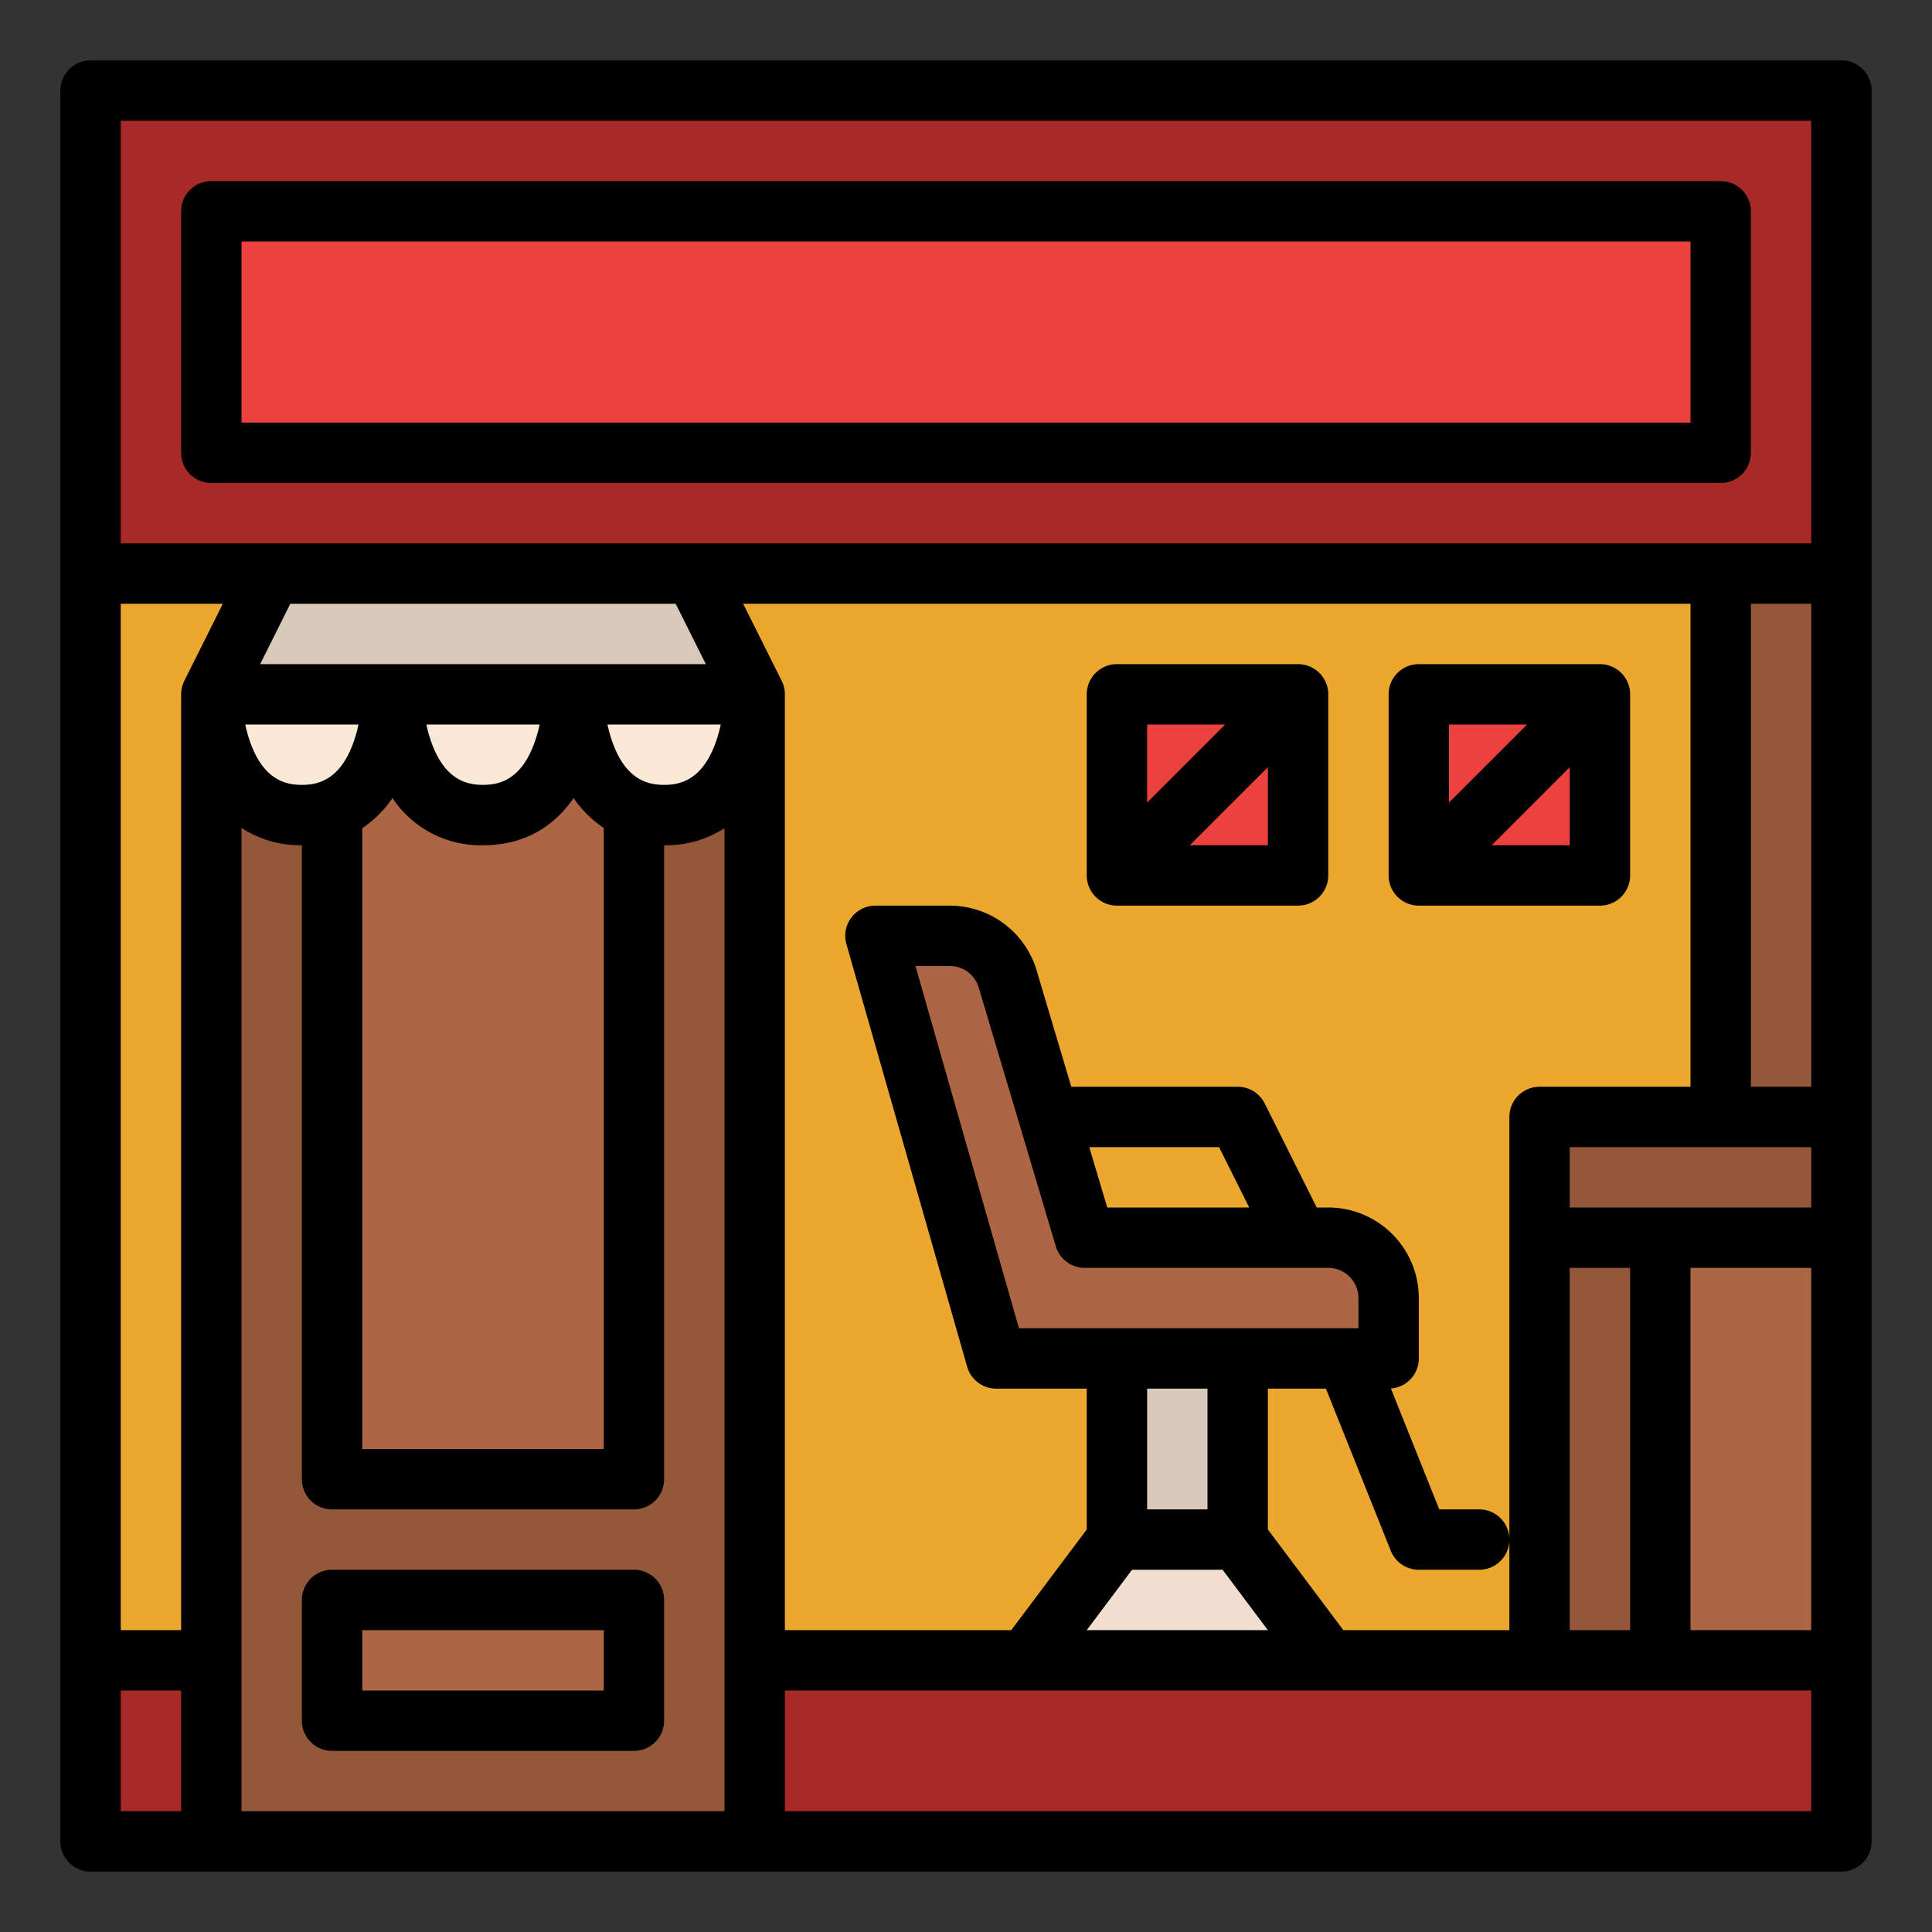 <svg id="Filled" height="512" viewBox="0 0 512 512" width="512" xmlns="http://www.w3.org/2000/svg"><rect x="0" y="0" width="512" height="512" fill="#333333" stroke="none"/><path d="m24 152h464v336h-464z" fill="#eba72e"/><path d="m296 360h32v48h-32z" fill="#d9c9b9"/><path d="m296 408-24 32h80l-24-32z" fill="#f0dfce"/><path d="m287.467 328-20.3-68.123a16 16 0 0 0 -15.459-11.877h-19.708l32 112h104v-16a16 16 0 0 0 -16-16z" fill="#ad6643"/><path d="m24 440h464v48h-464z" fill="#a82a27"/><path d="m56 184h144v304h-144z" fill="#95573a"/><path d="m24 24h464v128h-464z" fill="#a82a27"/><path d="m56 56h400v64h-400z" fill="#eb423f"/><path d="m200 184h-144l16-32h112z" fill="#d9c9b9"/><path d="m88 200h80v192h-80z" fill="#ad6643"/><path d="m56 184s0 32 24 32 24-32 24-32z" fill="#fbe9d8"/><path d="m104 184s0 32 24 32 24-32 24-32z" fill="#fbe9d8"/><path d="m152 184s0 32 24 32 24-32 24-32z" fill="#fbe9d8"/><path d="m88 424h80v32h-80z" fill="#ad6643"/><path d="m376 184h48v48h-48z" fill="#eb423f"/><path d="m296 184h48v48h-48z" fill="#eb423f"/><path d="m424 312h64v128h-64z" fill="#ad6643"/><g fill="#95573a"><path d="m456 152h32v176h-32z"/><path d="m408 296h80v32h-80z"/><path d="m408 328h32v112h-32z"/></g><path d="m24 496h464a8 8 0 0 0 8-8v-464a8 8 0 0 0 -8-8h-464a8 8 0 0 0 -8 8v464a8 8 0 0 0 8 8zm8-48h16v32h-16zm384-112h16v96h-16zm32 0h32v96h-32zm-32-16v-16h64v16zm48-32v-128h16v128zm-16 0h-40a8 8 0 0 0 -8 8v136h-44l-20-26.666v-37.334h15.384l17.188 42.971a8 8 0 0 0 7.428 5.029h16a8 8 0 0 0 0-16h-10.584l-12.816-32.031a7.994 7.994 0 0 0 7.4-7.969v-16a24.027 24.027 0 0 0 -24-24h-3.056l-13.789-27.578a8 8 0 0 0 -7.155-4.422h-44.1l-9.031-30.306a24.031 24.031 0 0 0 -23.161-17.694h-19.708a8 8 0 0 0 -7.692 10.2l32 112a8 8 0 0 0 7.692 5.8h24v37.334l-20 26.666h-60v-248a7.949 7.949 0 0 0 -.851-3.575h.006l-10.211-20.425h251.056zm-168.2 42.285a8 8 0 0 0 7.667 5.715h64.533a8.009 8.009 0 0 1 8 8v8h-89.966l-27.428-96h9.1a8.011 8.011 0 0 1 7.73 5.939c.02.075.041.149.062.223zm8.863-26.285h34.393l8 16h-37.625zm31.337 64v32h-16v-32zm-20 48h24l12 16h-48zm-206.491-218.809c-3.633 9.688-9.45 10.809-13.509 10.809-4 0-9.744-1.088-13.39-10.5a36.441 36.441 0 0 1 -1.616-5.5h30.014a37.151 37.151 0 0 1 -1.499 5.191zm2.491 22.284a29.5 29.5 0 0 0 8.007-7.972 28.082 28.082 0 0 0 23.993 12.497c11.446 0 19.074-5.356 24.007-12.5a29.445 29.445 0 0 0 7.993 7.909v164.591h-64zm16.994-27.475h30.014a37.151 37.151 0 0 1 -1.5 5.191c-3.632 9.688-9.449 10.809-13.508 10.809-4 0-9.744-1.088-13.39-10.5a36.441 36.441 0 0 1 -1.616-5.5zm49.616 5.5a36.441 36.441 0 0 1 -1.616-5.5h30.014a37.151 37.151 0 0 1 -1.5 5.191c-3.632 9.688-9.449 10.809-13.508 10.809-4 0-9.744-1.088-13.39-10.5zm16.446-37.5 8 16h-118.112l8-16zm-130.211 20.422h.006a7.949 7.949 0 0 0 -.851 3.578v248h-16v-272h27.056zm15.155 299.578v-260.591a28.6 28.6 0 0 0 16 4.591v168a8 8 0 0 0 8 8h80a8 8 0 0 0 8-8v-168a28.421 28.421 0 0 0 16-4.525v260.525zm144 0v-32h272v32zm272-448v112h-448v-112z"/><path d="m56 128h400a8 8 0 0 0 8-8v-64a8 8 0 0 0 -8-8h-400a8 8 0 0 0 -8 8v64a8 8 0 0 0 8 8zm8-64h384v48h-384z"/><path d="m168 416h-80a8 8 0 0 0 -8 8v32a8 8 0 0 0 8 8h80a8 8 0 0 0 8-8v-32a8 8 0 0 0 -8-8zm-8 32h-64v-16h64z"/><path d="m376 240h48a8 8 0 0 0 8-8v-48a8 8 0 0 0 -8-8h-48a8 8 0 0 0 -8 8v48a8 8 0 0 0 8 8zm19.313-16 20.687-20.687v20.687zm9.374-32-20.687 20.687v-20.687z"/><path d="m296 240h48a8 8 0 0 0 8-8v-48a8 8 0 0 0 -8-8h-48a8 8 0 0 0 -8 8v48a8 8 0 0 0 8 8zm19.313-16 20.687-20.687v20.687zm9.374-32-20.687 20.687v-20.687z"/></svg>